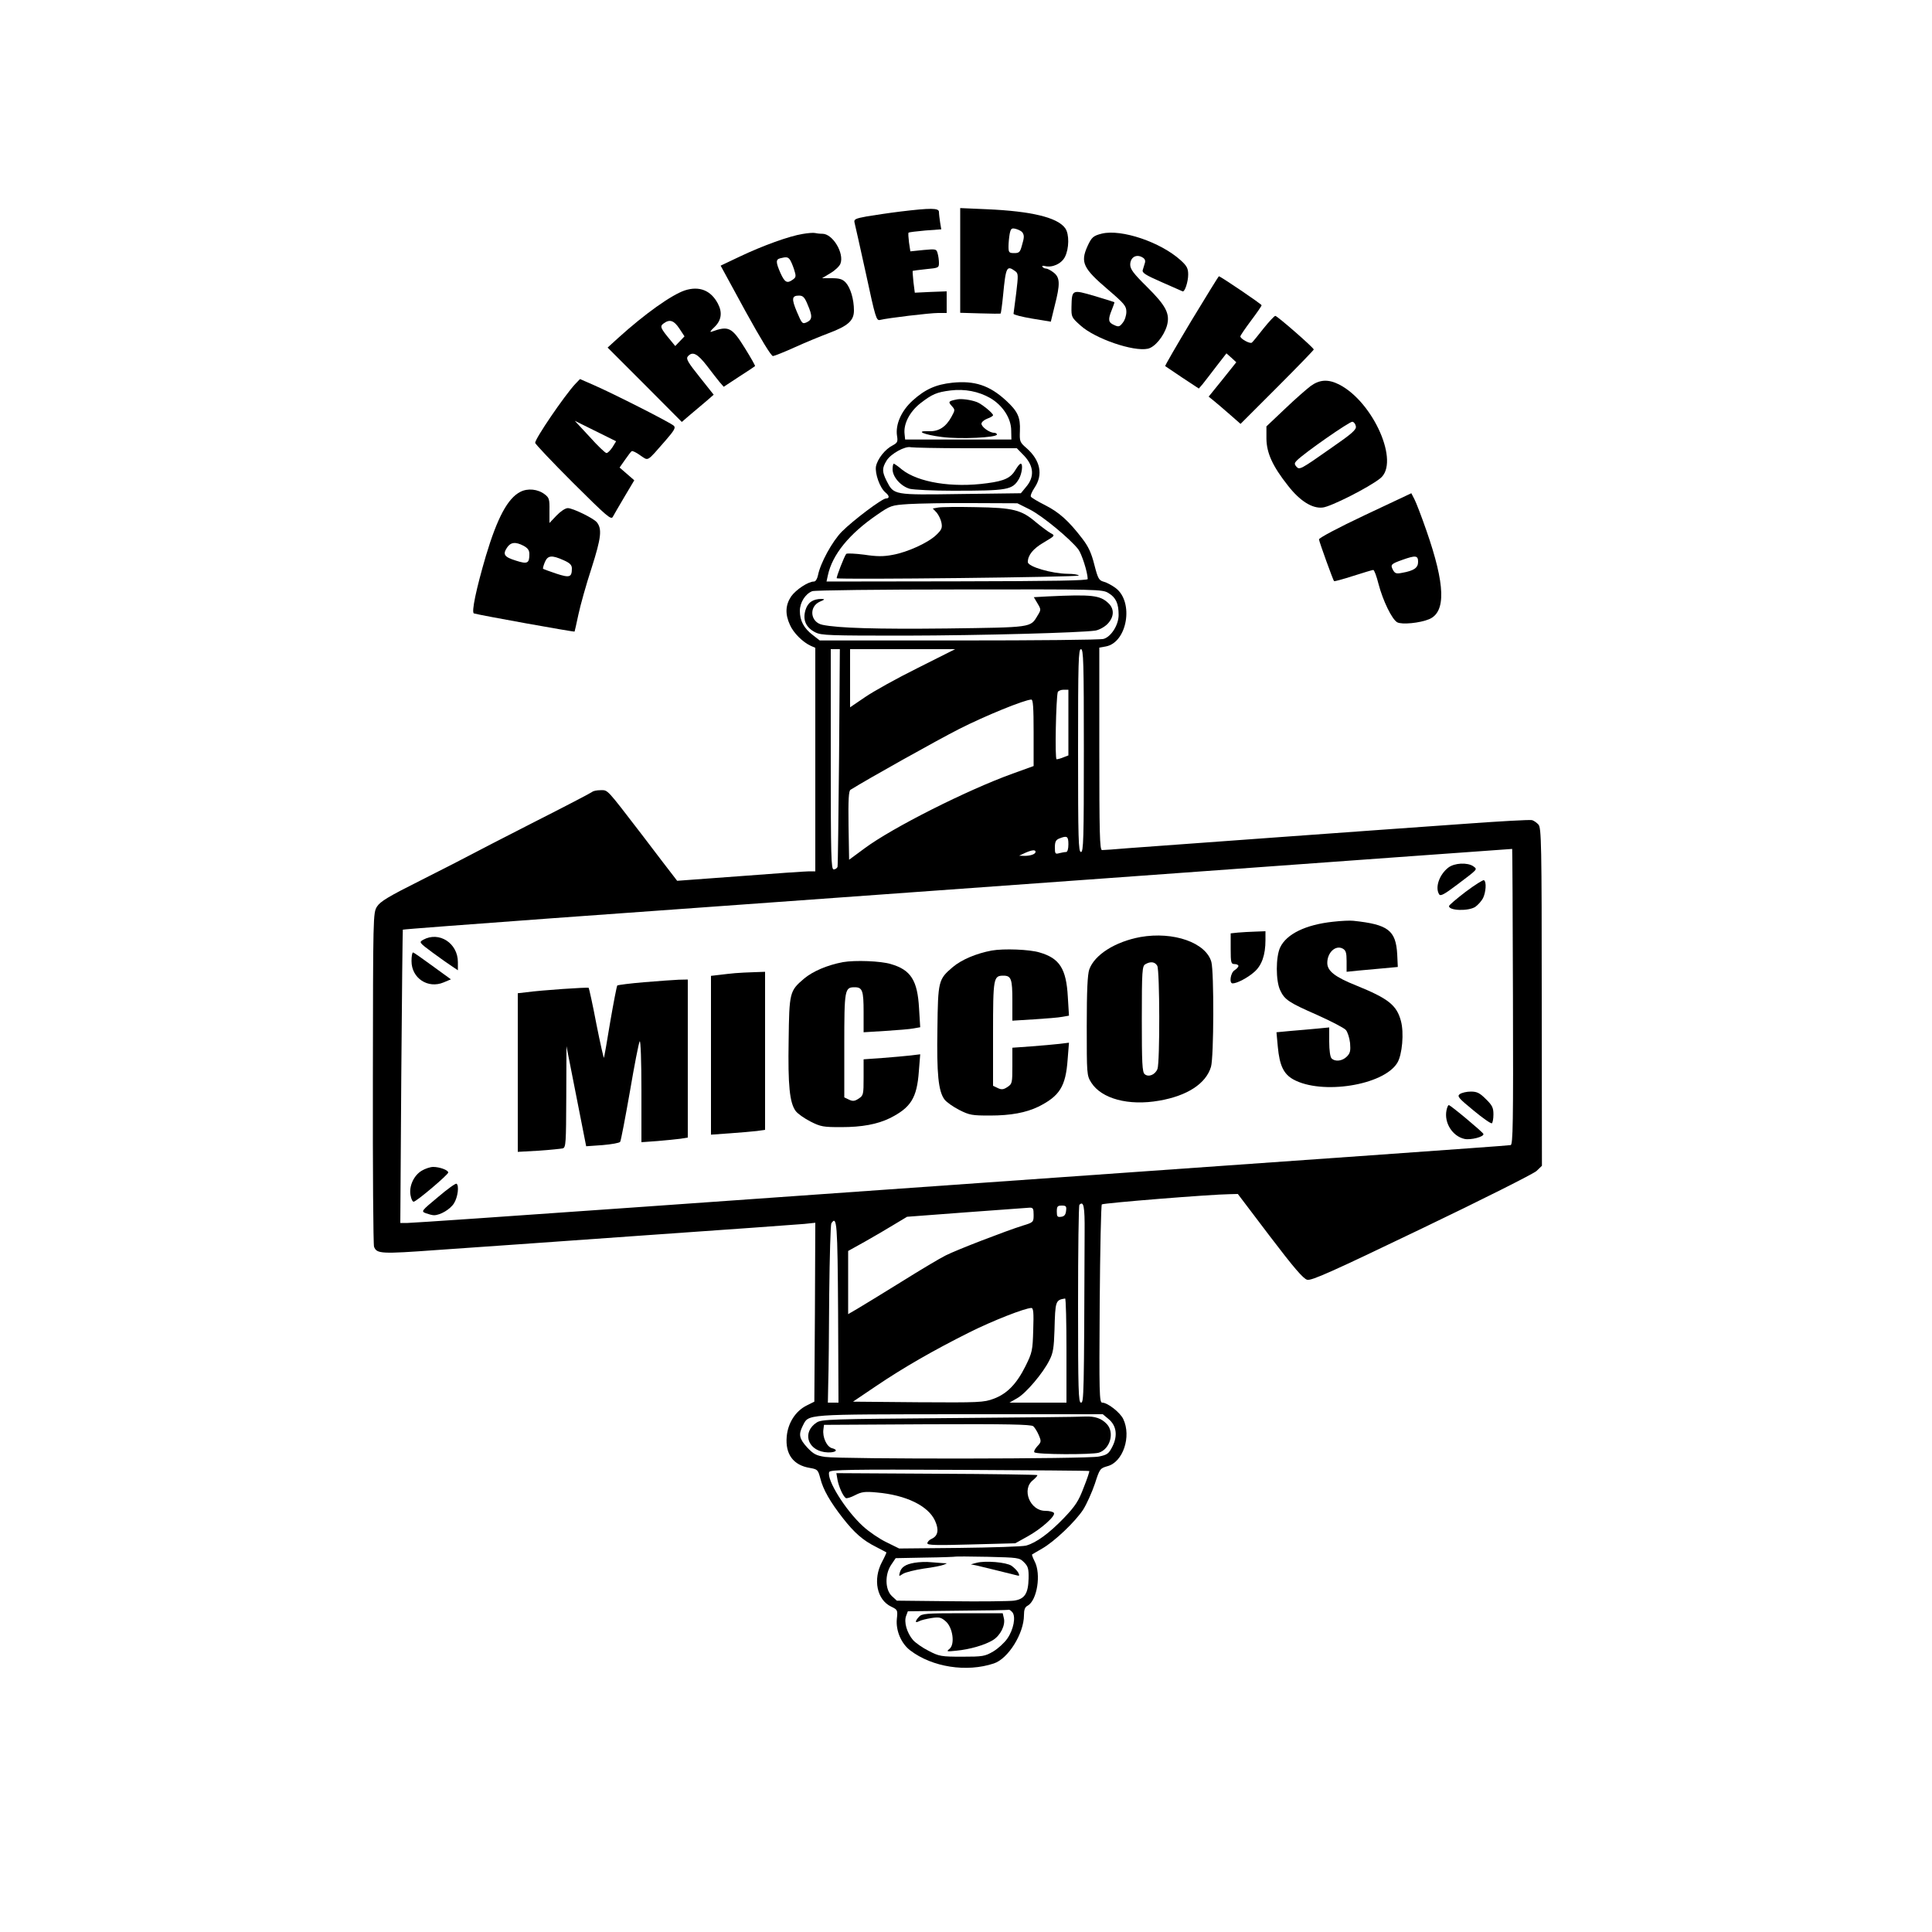 <?xml version="1.0" standalone="no"?>
<!DOCTYPE svg PUBLIC "-//W3C//DTD SVG 20010904//EN"
 "http://www.w3.org/TR/2001/REC-SVG-20010904/DTD/svg10.dtd">
<svg version="1.0" xmlns="http://www.w3.org/2000/svg"
 width="1000pt" height="1000pt" viewBox="0 0 1000 1000"
 preserveAspectRatio="xMidYMid meet">

<g transform="translate(0,1000) scale(0.1,-0.1)"
fill="#000000" stroke="none">
<path d="M4660 8905 c-58 -7 -136 -19 -173 -25 -60 -11 -68 -15 -64 -32 3 -10
29 -129 59 -264 49 -228 54 -245 73 -240 40 10 257 36 301 36 l44 0 0 56 0 56
-82 -3 -83 -4 -7 55 c-3 30 -5 56 -4 58 2 1 33 5 70 9 63 6 66 7 66 32 0 14
-3 37 -7 50 -6 22 -8 23 -73 17 l-68 -7 -7 46 c-3 26 -5 49 -2 51 2 2 41 7 87
11 l82 6 -6 36 c-3 20 -6 44 -6 54 0 21 -43 21 -200 2z"/>
<path d="M4970 8652 l0 -271 103 -3 c56 -2 104 -2 106 -1 2 1 8 44 13 95 14
147 19 156 62 125 17 -12 17 -20 6 -113 -7 -54 -13 -103 -14 -108 0 -5 43 -16
96 -25 l97 -16 20 82 c29 113 28 146 -5 172 -15 12 -33 21 -40 21 -7 0 -15 4
-18 9 -4 5 2 7 12 4 39 -10 86 12 104 47 22 43 23 118 2 148 -39 56 -174 89
-406 99 l-138 6 0 -271z m322 145 c10 -16 10 -25 -3 -69 -9 -33 -14 -38 -39
-38 -27 0 -30 3 -30 34 0 18 3 48 6 65 6 29 10 32 33 26 14 -4 29 -12 33 -18z"/>
<path d="M4154 8789 c-69 -11 -205 -60 -325 -117 l-99 -47 128 -235 c80 -145
134 -234 143 -233 8 1 59 21 114 46 55 25 133 57 173 72 101 38 132 65 132
118 0 58 -18 118 -43 145 -16 17 -32 22 -71 22 l-51 0 43 26 c24 14 47 36 52
49 21 54 -40 155 -93 155 -14 0 -31 2 -39 4 -7 2 -36 0 -64 -5z m-67 -131 c6
-7 16 -31 23 -52 11 -35 11 -41 -6 -53 -30 -22 -42 -15 -64 33 -25 57 -25 71
-2 77 31 8 39 7 49 -5z m93 -234 c26 -60 25 -78 -4 -92 -23 -10 -25 -8 -51 53
-29 69 -27 85 11 85 20 0 29 -9 44 -46z"/>
<path d="M5704 8791 c-45 -11 -54 -19 -75 -65 -38 -84 -23 -115 106 -225 85
-73 95 -85 95 -115 0 -19 -8 -44 -19 -57 -16 -21 -22 -22 -45 -11 -30 13 -32
28 -11 79 8 20 14 37 13 39 -2 1 -48 16 -103 32 -116 34 -117 34 -119 -55 -1
-54 0 -56 47 -98 75 -68 273 -136 348 -120 37 8 83 65 99 119 17 62 -4 103
-105 203 -68 67 -85 90 -85 113 0 37 30 56 61 39 14 -7 19 -17 15 -30 -3 -10
-8 -27 -11 -36 -5 -15 13 -26 97 -63 56 -25 105 -46 109 -48 11 -5 29 49 29
87 0 32 -7 45 -39 74 -104 94 -306 162 -407 138z"/>
<path d="M6166 8339 c-76 -127 -137 -232 -135 -234 2 -1 42 -28 89 -60 l85
-56 20 23 c11 14 43 55 71 92 l52 67 26 -23 25 -23 -71 -89 -72 -89 26 -21
c14 -11 51 -43 82 -70 l57 -50 190 190 c104 104 189 192 189 195 0 9 -189 174
-199 174 -5 0 -32 -29 -61 -65 -28 -36 -55 -69 -60 -73 -8 -9 -60 19 -60 32 0
4 25 41 55 81 30 40 55 76 55 80 0 6 -213 150 -221 150 -2 0 -66 -104 -143
-231z"/>
<path d="M3545 8497 c-69 -23 -207 -121 -345 -246 l-55 -50 192 -192 192 -193
43 37 c24 20 61 51 83 70 l39 34 -73 92 c-61 76 -71 94 -61 106 24 28 49 16
98 -47 26 -34 56 -73 67 -86 l21 -24 79 52 c44 28 81 53 83 55 2 2 -22 44 -53
94 -67 108 -84 116 -172 84 -11 -4 -5 6 15 24 36 35 42 75 18 121 -36 69 -96
93 -171 69z m-29 -197 l27 -41 -24 -25 -24 -25 -23 28 c-54 65 -58 74 -37 89
31 23 53 16 81 -26z"/>
<path d="M2977 8012 c-57 -62 -207 -282 -207 -304 0 -6 88 -99 196 -207 176
-175 197 -193 206 -176 6 11 33 58 61 105 l50 84 -38 33 -38 33 28 40 c16 23
31 43 35 45 4 2 24 -7 44 -22 44 -29 31 -37 130 76 46 53 54 67 44 77 -16 16
-314 167 -415 211 l-71 31 -25 -26z m193 -327 c-11 -16 -24 -30 -31 -30 -6 0
-46 38 -87 84 l-77 83 107 -53 107 -53 -19 -31z"/>
<path d="M4929 8019 c-85 -9 -141 -34 -206 -93 -58 -53 -89 -123 -80 -182 5
-30 2 -36 -22 -49 -40 -20 -79 -70 -87 -109 -6 -37 20 -111 49 -135 21 -17 22
-31 3 -31 -20 0 -169 -112 -228 -171 -50 -50 -112 -164 -124 -226 -4 -19 -12
-33 -21 -33 -30 0 -93 -42 -118 -77 -30 -45 -32 -92 -6 -148 18 -41 66 -89
108 -108 l23 -10 0 -579 0 -578 -32 0 c-18 0 -179 -11 -358 -25 l-325 -24 -20
26 c-11 14 -84 109 -162 212 -187 243 -175 231 -215 231 -19 0 -38 -4 -43 -9
-6 -5 -140 -75 -300 -156 -159 -81 -308 -158 -330 -170 -22 -12 -135 -70 -252
-129 -174 -87 -215 -112 -232 -139 -20 -33 -20 -44 -21 -888 -1 -470 2 -862 6
-872 14 -37 36 -38 326 -17 156 11 634 44 1063 75 429 30 806 57 838 60 l57 6
-2 -463 -3 -463 -40 -20 c-58 -29 -97 -91 -103 -161 -8 -91 34 -148 120 -162
40 -7 42 -10 54 -54 14 -58 52 -123 116 -205 61 -78 105 -116 171 -149 29 -15
53 -28 55 -29 1 -1 -9 -24 -23 -50 -48 -91 -26 -196 48 -231 33 -16 34 -18 29
-64 -6 -60 23 -128 70 -163 113 -86 291 -114 432 -67 74 24 156 155 156 250 0
28 5 42 19 49 49 27 71 164 36 230 -9 18 -15 34 -13 35 2 1 24 15 51 30 65 37
173 140 214 203 18 29 45 89 60 133 25 78 27 80 65 91 81 21 125 154 82 244
-16 34 -81 85 -109 85 -15 0 -16 49 -13 509 2 280 7 513 11 517 7 7 563 52
663 53 l41 1 166 -219 c124 -163 173 -220 193 -225 22 -6 129 42 593 265 311
149 579 284 594 298 l28 27 -1 874 c0 789 -2 876 -17 892 -8 9 -23 20 -33 23
-10 3 -172 -6 -361 -20 -189 -13 -627 -45 -974 -70 -346 -25 -686 -50 -754
-55 -68 -6 -130 -10 -137 -10 -12 0 -14 90 -14 524 l0 524 34 6 c111 21 146
230 51 302 -19 14 -46 29 -62 33 -25 7 -30 15 -49 89 -15 60 -31 94 -62 134
-71 93 -121 137 -192 173 -38 19 -71 39 -74 44 -4 5 5 26 19 47 45 67 30 141
-41 204 -36 31 -37 35 -35 90 3 70 -11 101 -72 157 -85 78 -162 104 -278 92z
m196 -79 c65 -38 109 -105 109 -169 l1 -46 -275 0 -275 0 -3 29 c-6 52 26 114
81 158 62 48 85 58 157 67 74 9 145 -5 205 -39z m-126 -260 l264 0 39 -40 c49
-53 53 -108 10 -159 l-28 -34 -311 -4 c-350 -5 -346 -6 -384 68 -24 48 -24 66
0 105 22 36 97 77 126 69 11 -2 139 -5 284 -5z m331 -317 c64 -32 208 -151
251 -206 18 -24 48 -117 49 -154 0 -8 -171 -11 -676 -12 l-676 -1 7 32 c23
108 111 215 254 313 71 49 75 50 164 56 51 3 198 6 327 5 l236 -1 64 -32z
m408 -433 c38 -23 52 -54 52 -113 0 -52 -39 -113 -78 -124 -15 -5 -351 -8
-748 -8 l-721 0 -36 28 c-46 35 -67 74 -67 125 0 43 28 88 64 102 11 5 354 9
761 9 724 1 741 1 773 -19z m-1395 -847 c-3 -307 -6 -564 -8 -570 -3 -7 -11
-13 -20 -13 -13 0 -15 65 -15 570 l0 570 24 0 23 0 -4 -557z m406 459 c-107
-53 -229 -121 -271 -150 l-78 -53 0 151 0 150 272 0 272 0 -195 -98z m861
-427 c0 -460 -2 -525 -15 -525 -13 0 -15 65 -15 525 0 460 2 525 15 525 13 0
15 -65 15 -525z m-80 145 l0 -170 -26 -10 c-14 -6 -30 -10 -35 -10 -10 0 -3
316 6 348 3 6 16 12 30 12 l25 0 0 -170z m-180 -52 l0 -173 -108 -39 c-236
-85 -625 -281 -767 -387 l-80 -59 -3 177 c-2 135 1 179 10 185 86 54 447 256
563 315 132 67 337 151 373 152 9 1 12 -40 12 -171z m180 -578 c0 -25 -5 -40
-12 -40 -7 0 -23 -3 -35 -6 -21 -6 -23 -3 -23 30 0 29 5 39 23 46 40 16 47 12
47 -30z m2301 -790 c2 -656 0 -765 -12 -767 -8 -2 -333 -25 -724 -53 -769 -54
-2039 -144 -3818 -270 -621 -44 -1146 -80 -1167 -80 l-38 0 5 758 c3 416 7
758 8 760 2 2 349 28 771 59 423 30 1714 124 2869 207 1155 84 2101 152 2102
152 1 -1 3 -345 4 -766z m-2471 751 c0 -12 -26 -21 -58 -21 l-27 1 30 14 c36
16 55 18 55 6z m254 -1967 c-3 -861 -4 -884 -19 -884 -13 0 -15 63 -15 508 0
280 3 512 7 516 22 22 28 -9 27 -140z m-96 109 c-2 -20 -9 -29 -25 -31 -20 -3
-23 1 -23 27 0 27 4 31 26 31 22 0 25 -4 22 -27z m-168 -21 c0 -38 -1 -39 -57
-56 -86 -27 -341 -125 -398 -154 -27 -13 -131 -75 -230 -137 -99 -61 -201
-124 -227 -139 l-48 -28 0 164 0 163 88 49 c48 27 116 67 152 89 l65 39 305
23 c168 12 315 23 328 24 19 1 22 -4 22 -37z m-1012 -505 l2 -467 -27 0 -28 0
2 102 c2 57 4 263 5 458 2 195 7 361 11 368 29 44 32 -1 35 -461z m1182 -197
l0 -270 -147 0 -148 0 40 23 c45 25 134 130 167 197 19 37 23 64 26 155 4 152
5 156 55 164 4 0 7 -120 7 -269z m-172 107 c-3 -107 -5 -117 -40 -188 -46 -92
-95 -143 -165 -169 -51 -19 -74 -20 -391 -18 l-337 3 120 81 c139 94 295 184
483 278 120 60 286 125 320 126 11 0 13 -24 10 -113z m390 -462 c41 -34 48
-86 20 -142 -19 -37 -26 -43 -70 -52 -57 -13 -1332 -14 -1417 -2 -46 7 -60 14
-93 49 -41 45 -46 67 -23 112 32 62 -1 59 812 60 l741 0 30 -25z m-100 -269
c2 -2 -11 -41 -29 -86 -26 -69 -43 -95 -101 -156 -78 -81 -144 -129 -197 -144
-20 -5 -176 -10 -347 -12 l-310 -3 -67 33 c-37 18 -91 55 -120 82 -91 83 -190
242 -175 281 5 12 114 14 674 11 367 -2 670 -4 672 -6z m-338 -472 c21 -21 25
-33 24 -84 -2 -78 -20 -107 -76 -115 -24 -3 -170 -5 -325 -3 l-281 3 -26 24
c-35 33 -37 112 -3 162 l23 34 154 3 c85 1 155 4 156 5 1 1 76 1 166 -1 157
-4 164 -4 188 -28z m-60 -259 c19 -23 6 -90 -26 -136 -15 -22 -48 -52 -73 -67
-43 -25 -54 -27 -161 -27 -108 0 -119 2 -173 30 -32 16 -69 42 -82 57 -31 37
-47 92 -35 124 l9 24 258 3 c142 1 261 3 264 5 4 1 12 -5 19 -13z"/>
<path d="M4955 7933 c-46 -9 -49 -12 -29 -34 18 -20 18 -21 -1 -56 -29 -53
-66 -77 -117 -75 -75 3 -27 -18 68 -30 94 -12 284 -3 284 13 0 5 -7 9 -15 9
-23 0 -65 30 -65 47 0 8 14 20 30 26 17 6 30 14 30 18 0 11 -61 60 -84 68 -32
12 -79 18 -101 14z"/>
<path d="M4620 7571 c0 -40 43 -88 89 -101 21 -5 121 -10 222 -10 286 0 309 4
343 61 16 28 22 79 9 79 -5 0 -15 -13 -25 -29 -25 -44 -57 -60 -148 -72 -181
-25 -358 4 -442 71 -20 17 -39 30 -42 30 -3 0 -6 -13 -6 -29z"/>
<path d="M4856 7373 l-28 -5 20 -21 c10 -12 22 -36 25 -53 5 -26 1 -36 -26
-62 -42 -41 -149 -90 -227 -104 -47 -9 -81 -9 -147 1 -47 6 -89 8 -93 4 -10
-12 -53 -123 -49 -126 13 -8 1258 6 1253 14 -3 5 -29 9 -57 9 -84 1 -207 37
-207 61 0 35 27 69 82 101 59 35 60 36 37 48 -13 7 -48 33 -77 57 -75 64 -117
75 -312 78 -91 2 -178 1 -194 -2z"/>
<path d="M5423 6913 l-72 -4 19 -32 c19 -32 19 -33 0 -64 -37 -62 -27 -60
-470 -66 -364 -4 -562 2 -643 19 -63 13 -72 94 -13 120 26 11 27 13 9 14 -45
0 -72 -18 -84 -58 -15 -51 2 -90 51 -115 32 -16 72 -17 465 -17 401 1 906 15
984 26 19 3 47 18 63 34 35 36 37 78 5 108 -43 41 -85 46 -314 35z"/>
<path d="M7496 5509 c-47 -37 -69 -103 -47 -138 7 -11 27 0 92 49 111 84 107
79 85 96 -30 21 -98 18 -130 -7z"/>
<path d="M7586 5384 c-47 -36 -86 -69 -86 -74 0 -24 100 -27 136 -4 14 10 32
30 40 45 15 31 19 85 5 93 -4 3 -47 -24 -95 -60z"/>
<path d="M6899 5229 c-140 -15 -240 -63 -273 -133 -23 -49 -23 -173 0 -221 23
-50 45 -64 193 -129 71 -32 137 -66 147 -77 9 -10 19 -41 22 -68 3 -40 1 -52
-17 -70 -23 -23 -60 -28 -79 -9 -7 7 -12 42 -12 86 l0 74 -62 -6 c-35 -3 -96
-9 -137 -12 l-74 -7 7 -76 c9 -96 30 -140 80 -168 147 -81 466 -31 538 85 26
42 36 157 19 218 -22 82 -66 116 -231 183 -110 44 -150 75 -150 117 0 54 43
94 80 74 16 -9 20 -21 20 -65 l0 -55 58 6 c31 3 91 8 132 12 l75 7 -3 65 c-7
125 -47 155 -227 174 -16 2 -64 0 -106 -5z"/>
<path d="M6408 5173 l-38 -4 0 -80 c0 -72 2 -79 20 -79 11 0 20 -4 20 -10 0
-5 -9 -15 -20 -22 -21 -13 -29 -68 -10 -68 23 0 78 29 112 59 39 34 58 88 58
165 l0 46 -52 -2 c-29 -1 -70 -3 -90 -5z"/>
<path d="M5903 5150 c-131 -24 -238 -92 -265 -168 -9 -27 -13 -108 -13 -292 0
-250 0 -256 23 -293 53 -84 193 -122 352 -94 145 25 242 88 268 175 15 49 16
491 2 543 -28 100 -196 159 -367 129z m87 -149 c13 -25 14 -500 1 -534 -12
-30 -46 -44 -66 -27 -13 10 -15 59 -15 286 0 249 2 274 18 283 27 16 50 13 62
-8z"/>
<path d="M2191 5136 c-23 -13 -23 -14 50 -68 41 -30 86 -62 102 -72 l27 -18 0
42 c0 98 -97 161 -179 116z"/>
<path d="M5133 5080 c-80 -15 -156 -47 -202 -86 -74 -63 -76 -71 -79 -320 -4
-232 5 -321 36 -364 10 -14 44 -38 77 -55 53 -27 67 -29 159 -29 108 0 187 15
251 46 110 55 141 105 151 243 l7 88 -49 -6 c-27 -3 -93 -9 -146 -13 l-98 -7
0 -93 c0 -89 -1 -94 -25 -110 -21 -14 -31 -15 -50 -6 l-25 12 0 269 c0 291 2
301 54 301 40 0 46 -18 46 -128 l0 -105 113 7 c61 4 127 9 146 13 l34 6 -6 98
c-8 144 -42 199 -146 229 -51 16 -186 21 -248 10z"/>
<path d="M2130 5025 c0 -88 85 -144 166 -110 l38 16 -95 69 c-52 38 -97 70
-101 70 -5 0 -8 -20 -8 -45z"/>
<path d="M4363 5020 c-80 -15 -156 -47 -202 -86 -74 -63 -76 -71 -79 -320 -4
-232 5 -321 36 -364 10 -14 44 -38 77 -55 53 -27 67 -29 159 -29 108 0 187 15
251 46 110 55 141 105 151 243 l7 88 -49 -6 c-27 -3 -93 -9 -146 -13 l-98 -7
0 -93 c0 -89 -1 -94 -25 -110 -21 -14 -31 -15 -50 -6 l-25 12 0 269 c0 291 2
301 54 301 40 0 46 -18 46 -128 l0 -105 113 7 c61 4 127 9 146 13 l34 6 -6 98
c-8 144 -42 199 -146 229 -51 16 -186 21 -248 10z"/>
<path d="M3805 4963 c-22 -2 -59 -6 -82 -9 l-43 -5 0 -411 0 -411 98 7 c53 4
116 9 140 12 l42 6 0 409 0 409 -57 -2 c-32 -1 -76 -3 -98 -5z"/>
<path d="M3333 4916 c-72 -6 -134 -14 -138 -17 -3 -4 -19 -87 -36 -185 -16
-99 -31 -183 -33 -189 -1 -5 -19 73 -39 174 -19 101 -38 185 -40 188 -5 4
-243 -12 -324 -23 l-43 -5 0 -411 0 -410 108 6 c59 4 115 10 125 12 16 5 17
27 18 267 l1 262 51 -259 51 -259 85 6 c46 4 87 11 91 17 4 6 26 122 50 258
23 136 46 254 51 262 5 8 9 -103 9 -254 l0 -268 83 6 c45 4 99 9 120 12 l37 6
0 409 0 409 -47 -1 c-27 -1 -107 -7 -180 -13z"/>
<path d="M7556 4337 c-15 -11 -8 -20 70 -84 48 -40 91 -70 96 -67 4 3 8 23 8
46 0 34 -6 47 -39 79 -32 32 -46 39 -78 39 -22 0 -47 -6 -57 -13z"/>
<path d="M7487 4253 c-13 -65 31 -134 93 -148 32 -7 103 11 98 26 -4 10 -170
149 -179 149 -4 0 -9 -12 -12 -27z"/>
<path d="M2182 3940 c-41 -25 -66 -81 -57 -127 3 -18 10 -33 16 -33 14 0 179
140 179 151 0 13 -45 29 -78 29 -15 0 -42 -9 -60 -20z"/>
<path d="M2267 3804 c-88 -73 -88 -74 -62 -84 14 -5 33 -10 41 -10 33 0 85 31
104 62 20 32 27 92 13 101 -5 3 -48 -28 -96 -69z"/>
<path d="M4915 2660 c-615 -5 -663 -6 -688 -23 -74 -48 -50 -139 40 -153 49
-7 82 9 40 20 -28 7 -51 58 -45 98 l3 23 534 3 c417 2 537 -1 549 -10 8 -7 21
-28 29 -47 13 -31 13 -35 -8 -57 -12 -13 -19 -27 -15 -31 12 -12 297 -13 334
-2 58 19 82 104 41 148 -28 30 -62 41 -112 39 -23 -2 -339 -5 -702 -8z"/>
<path d="M4335 2340 c7 -37 29 -85 43 -94 5 -3 27 4 48 15 33 17 50 20 112 14
151 -13 267 -69 302 -147 21 -47 15 -78 -18 -93 -12 -5 -22 -16 -22 -23 0 -10
44 -11 228 -6 l227 6 63 35 c71 39 147 107 137 122 -3 6 -24 11 -45 11 -79 0
-124 112 -63 159 14 12 24 23 22 26 -3 2 -238 6 -523 7 l-517 3 6 -35z"/>
<path d="M4733 1911 c-47 -8 -69 -23 -76 -52 -5 -19 -4 -19 17 -5 13 8 61 20
107 27 46 6 93 15 104 20 20 8 19 8 -1 8 -12 1 -41 3 -65 5 -24 3 -63 1 -86
-3z"/>
<path d="M5055 1911 l-30 -8 30 -6 c25 -6 141 -34 208 -51 14 -4 15 -2 7 15
-6 10 -22 26 -35 35 -28 18 -134 27 -180 15z"/>
<path d="M4757 1632 c-22 -24 -22 -35 1 -23 9 5 38 12 63 16 40 6 50 4 74 -17
37 -32 49 -120 19 -143 -17 -14 -14 -14 36 -9 71 7 146 29 188 54 40 24 67 78
58 114 l-6 26 -209 0 c-189 0 -209 -2 -224 -18z"/>
<path d="M6784 8002 c-21 -16 -82 -69 -134 -119 l-95 -90 0 -64 c1 -74 32
-142 111 -242 62 -80 126 -120 180 -114 42 4 241 105 298 151 103 81 -35 395
-213 486 -56 28 -100 26 -147 -8z m234 -209 c3 -17 -21 -38 -125 -110 -164
-115 -167 -117 -184 -97 -10 12 -9 18 3 30 38 39 275 204 288 201 8 -1 16 -12
18 -24z"/>
<path d="M2693 7454 c-65 -33 -119 -134 -178 -331 -50 -170 -76 -293 -62 -298
29 -9 518 -97 521 -94 1 2 10 42 20 89 10 47 40 155 68 240 50 157 55 202 27
237 -18 21 -124 73 -150 73 -13 0 -38 -17 -59 -39 l-36 -38 0 65 c1 58 -2 66
-24 83 -36 28 -89 33 -127 13z m17 -279 c22 -12 30 -23 30 -43 0 -48 -10 -53
-69 -34 -61 19 -70 32 -47 67 19 29 44 32 86 10z m208 -75 c32 -14 42 -25 42
-42 0 -46 -11 -50 -81 -27 -35 12 -66 23 -68 25 -2 2 2 17 9 34 15 36 36 38
98 10z"/>
<path d="M7065 7334 c-142 -67 -239 -119 -238 -126 2 -15 73 -211 78 -216 2
-2 46 10 99 27 53 17 100 31 104 31 5 0 17 -32 27 -72 23 -88 70 -184 97 -199
24 -13 117 -4 165 16 88 37 84 178 -14 459 -25 72 -53 145 -62 162 l-16 31
-240 -113z m275 -242 c0 -31 -21 -46 -83 -57 -30 -6 -37 -3 -47 15 -14 27 -11
31 48 52 70 25 82 23 82 -10z"/>
</g>
</svg>
